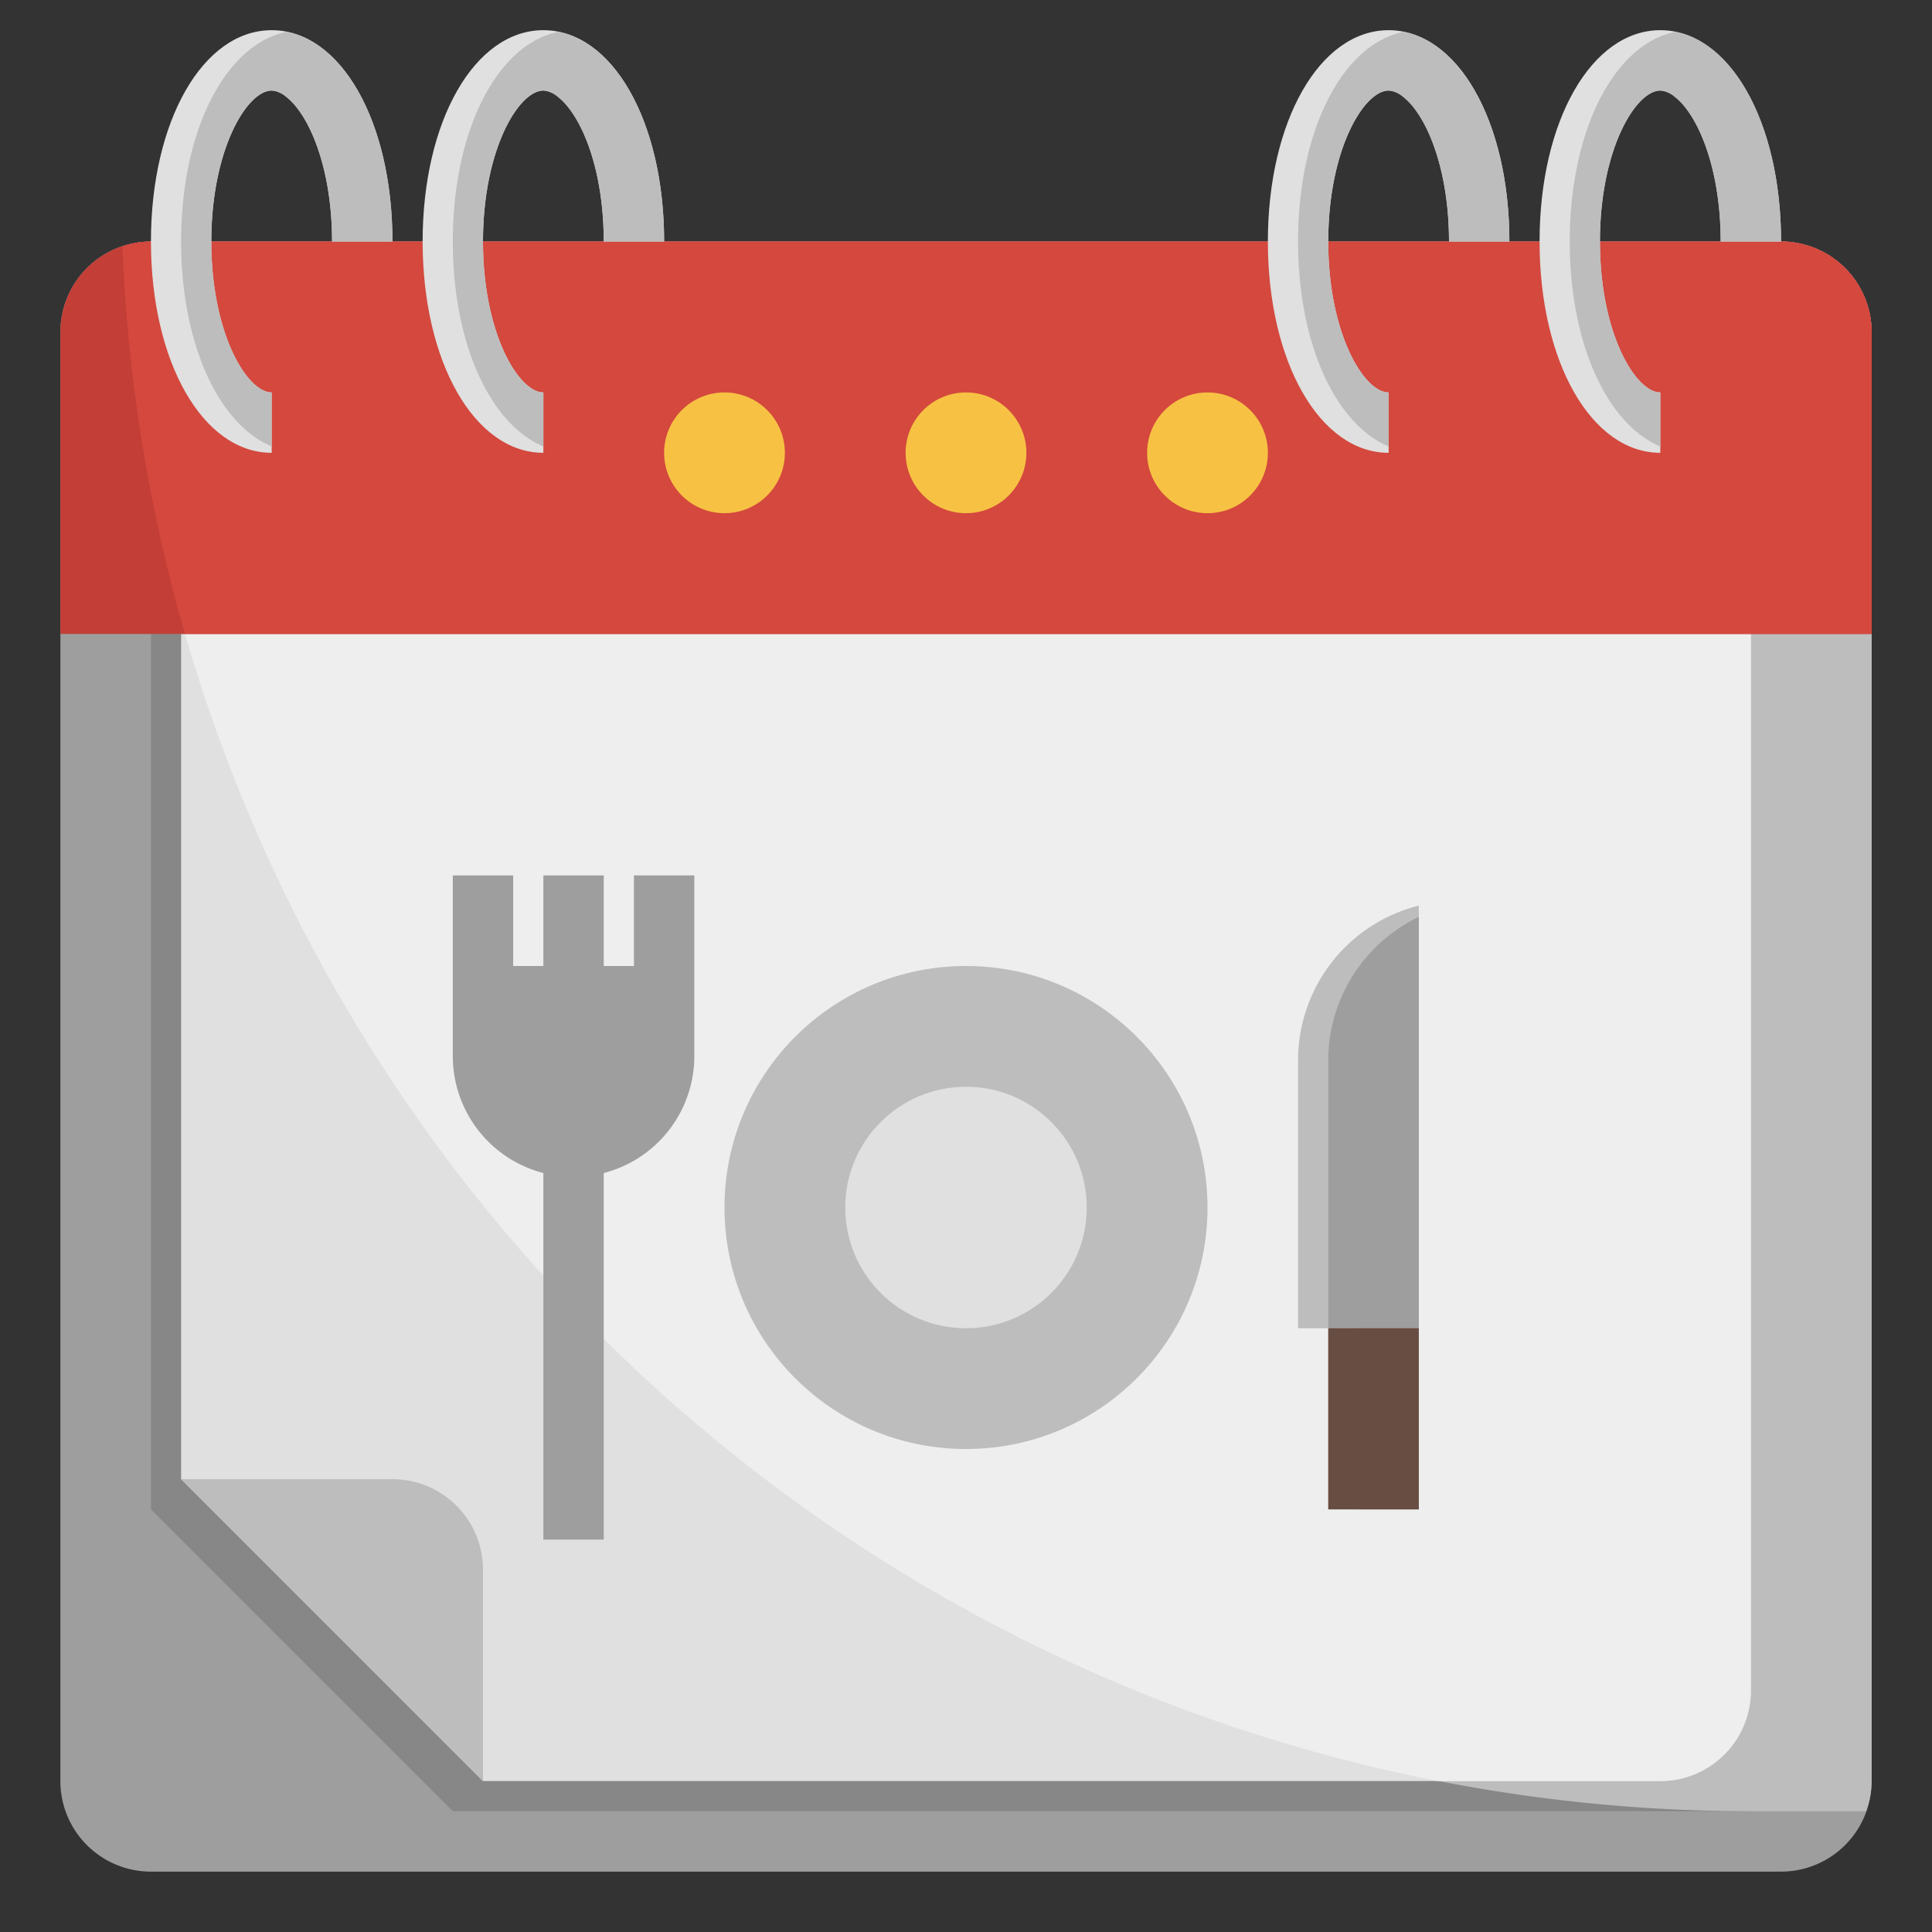 <svg id="fi_4002791" height="512" viewBox="0 0 64 64" width="512" xmlns="http://www.w3.org/2000/svg" data-name="Layer 3"><rect x="0" y="0" width="64" height="64" fill="#333333" stroke="none"/><path d="m62 11a3 3 0 0 0 -3-3h-54a3 3 0 0 0 -3 3v48a3 3 0 0 0 3 3h54a3 3 0 0 0 3-3z" fill="#9d9e9d"></path><path d="m58 60h-43l-10-10v-31h53z" fill="#878787"></path><path d="m59 8h-54a2.965 2.965 0 0 0 -.945.167 53.992 53.992 0 0 0 53.945 51.833h3.816a2.962 2.962 0 0 0 .184-1v-48a3 3 0 0 0 -3-3z" fill="#bcbdbc"></path><path d="m6 21v28l10 10h39a3 3 0 0 0 3-3v-35" fill="#dfe0df"></path><path d="m58 21h-51.873a54.063 54.063 0 0 0 41.507 38h7.366a3 3 0 0 0 3-3z" fill="#edeeed"></path><path d="m6 49h7a3 3 0 0 1 3 3v7" fill="#bcbdbc"></path><path d="m62 11a3 3 0 0 0 -3-3h-54a3 3 0 0 0 -3 3v10h60z" fill="#c33e37"></path><path d="m4.055 8.167a53.9 53.9 0 0 0 2.072 12.833h55.873v-10a3 3 0 0 0 -3-3h-54a2.965 2.965 0 0 0 -.945.167z" fill="#d4483e"></path><path d="m9 15c-2.28 0-4-3.009-4-7s1.72-7 4-7 4 3.009 4 7h-2c0-3.052-1.185-5-2-5s-2 1.948-2 5 1.185 5 2 5z" fill="#dfe0df"></path><g fill="#f7c243"><circle cx="24" cy="15" r="2"></circle><circle cx="32" cy="15" r="2"></circle><circle cx="40" cy="15" r="2"></circle></g><path d="m9.5 1.055c-2.026.405-3.5 3.252-3.5 6.945 0 3.381 1.236 6.049 3 6.789v-1.789c-.815 0-2-1.948-2-5s1.185-5 2-5a.874.874 0 0 1 .5.23c.727.579 1.5 2.3 1.5 4.77h2c0-3.693-1.474-6.54-3.5-6.945z" fill="#bcbdbc"></path><path d="m18 15c-2.28 0-4-3.009-4-7s1.72-7 4-7 4 3.009 4 7h-2c0-3.052-1.185-5-2-5s-2 1.948-2 5 1.185 5 2 5z" fill="#dfe0df"></path><path d="m18.5 1.055c-2.026.405-3.5 3.252-3.5 6.945 0 3.381 1.236 6.049 3 6.789v-1.789c-.815 0-2-1.948-2-5s1.185-5 2-5a.874.874 0 0 1 .5.23c.727.579 1.5 2.3 1.5 4.77h2c0-3.693-1.474-6.54-3.5-6.945z" fill="#bcbdbc"></path><path d="m46 15c-2.28 0-4-3.009-4-7s1.72-7 4-7 4 3.009 4 7h-2c0-3.052-1.185-5-2-5s-2 1.948-2 5 1.185 5 2 5z" fill="#dfe0df"></path><path d="m46.5 1.055c-2.026.405-3.5 3.252-3.5 6.945 0 3.381 1.236 6.049 3 6.789v-1.789c-.815 0-2-1.948-2-5s1.185-5 2-5a.874.874 0 0 1 .5.23c.727.579 1.5 2.3 1.5 4.77h2c0-3.693-1.474-6.54-3.5-6.945z" fill="#bcbdbc"></path><path d="m55 15c-2.28 0-4-3.009-4-7s1.72-7 4-7 4 3.009 4 7h-2c0-3.052-1.185-5-2-5s-2 1.948-2 5 1.185 5 2 5z" fill="#dfe0df"></path><path d="m55.5 1.055c-2.026.405-3.5 3.252-3.5 6.945 0 3.381 1.236 6.049 3 6.789v-1.789c-.815 0-2-1.948-2-5s1.185-5 2-5a.874.874 0 0 1 .5.23c.727.579 1.5 2.3 1.5 4.77h2c0-3.693-1.474-6.54-3.5-6.945z" fill="#bcbdbc"></path><circle cx="32" cy="40" fill="#bcbdbc" r="8"></circle><circle cx="32" cy="40" fill="#dfe0df" r="4"></circle><path d="m44 50v-6h-1v-8.877a5.281 5.281 0 0 1 4-5.123v20z" fill="#bcbdbc"></path><path d="m44 35.123v8.877h1v6h2v-19.627a5.273 5.273 0 0 0 -3 4.75z" fill="#9d9e9d"></path><path d="m21 29v3h-1v-3h-2v3h-1v-3h-2v6a4 4 0 0 0 3 3.858v12.142h2v-12.142a4 4 0 0 0 3-3.858v-6z" fill="#9d9e9d"></path><path d="m44 44h3v6h-3z" fill="#684d42"></path></svg>